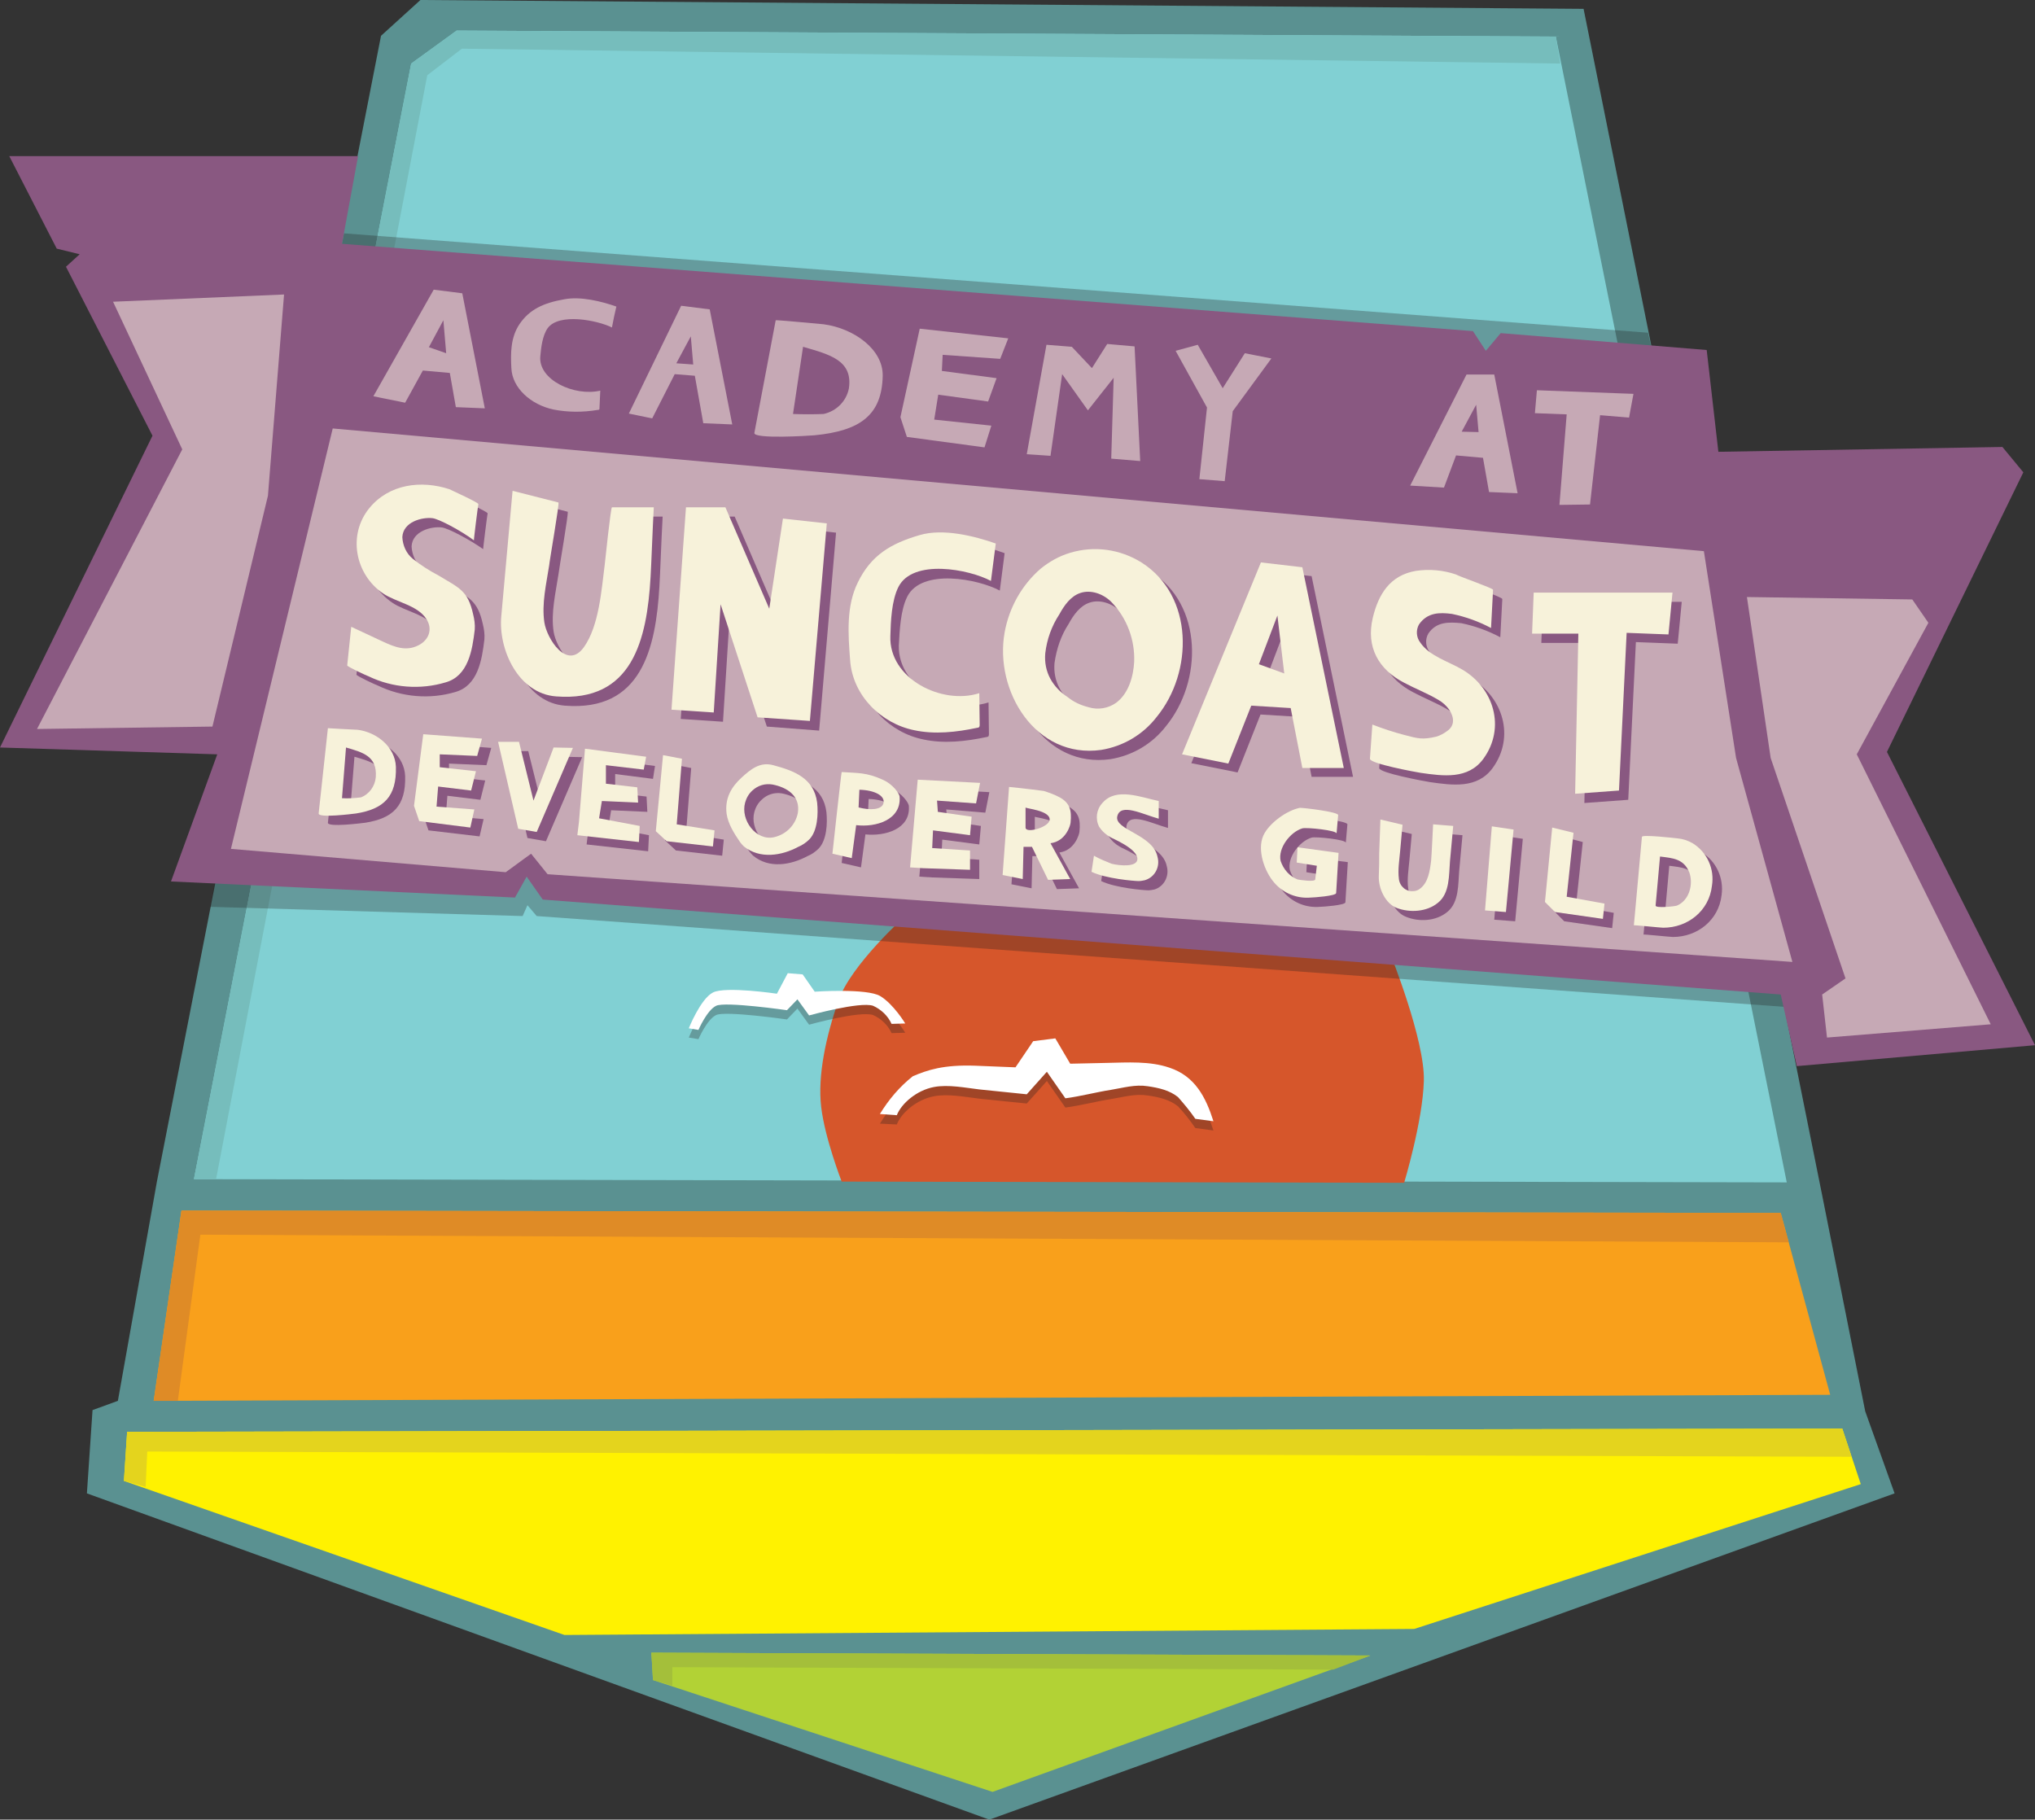 <?xml version="1.0" encoding="utf-8"?>
<!-- Generator: Adobe Illustrator 22.1.0, SVG Export Plug-In . SVG Version: 6.00 Build 0)  -->
<svg version="1.1" id="Layer_1" xmlns="http://www.w3.org/2000/svg" xmlns:xlink="http://www.w3.org/1999/xlink" x="0px" y="0px"
	 viewBox="0 0 505.8 452.3" style="enable-background:new 0 0 505.8 452.3;" xml:space="preserve">
<rect x="0" y="0" width="505.8" height="452.3" fill="#333333" stroke="none"/>
<style type="text/css">
	.st0{fill:#5A9191;}
	.st1{fill:#81D0D3;}
	.st2{fill:#76BDBC;}
	.st3{fill:#D6562B;}
	.st4{fill:#231F20;fill-opacity:0.3;}
	.st5{fill:#895881;}
	.st6{fill:#C6A9B5;}
	.st7{fill:#FFF200;}
	.st8{fill:#F9A01B;}
	.st9{fill:#FFFFFF;}
	.st10{fill:#B2D235;}
	.st11{fill:#F7F2DA;}
	.st12{fill:#DF8B26;}
	.st13{fill:#E4D41D;}
	.st14{fill:#A4BF3A;}
</style>
<title>bouy-academy</title>
<g id="Layer_2_1_">
	<polygon class="st0" points="94.7,8.9 104.5,0 393.6,2.2 452.9,297.1 463.6,350.8 470.9,371.2 245.9,452.3 21.6,371.2 23,350.5 
		29.3,348.2 39,293.7 	"/>
	<polygon class="st1" points="102.2,15.8 113.5,7.6 386.7,9.1 444.1,293.9 48.2,293.1 	"/>
	<polygon class="st2" points="387.8,15.8 386.7,9.1 113.5,7.6 102.2,15.8 48.2,293.1 53.7,293.1 106.2,18.7 114.8,12.1 	"/>
	<path class="st3" d="M209.2,293.7L349,294c0,0,4.6-15.2,4.9-25.3s-8.3-31.5-8.3-31.5L225,227.7c0,0-13.5,12.1-16.6,21
		s-5.2,18.6-4.3,26.4S209.2,293.7,209.2,293.7z"/>
	<polygon class="st4" points="85.5,58 52.2,225.4 129.9,227.7 131.1,225 133.4,227.7 448.1,250.6 409.6,82.7 	"/>
	<polygon class="st5" points="2.3,38.8 89,38.8 85,60.6 366.1,82.3 369.3,87.2 373,82.8 424.2,87 427.1,112.3 497.7,111.1 
		502.9,117.4 469,186.9 505.8,259.8 446.6,265 442.6,247.2 134.9,223.6 130.9,217.9 128,223.1 42.5,219.1 54,187.5 0,185.8 
		37.9,108.3 16.4,66.3 19.8,63.2 14.1,61.8 	"/>
	<polygon class="st6" points="28.1,75 70.6,73.2 66.6,123.2 52.8,180.6 9.2,181.2 45.3,111.7 	"/>
	<polygon class="st6" points="82.7,106.5 57.4,211 125.7,216.8 132,212.2 136.1,217.3 445.5,239.1 431.5,188.4 423.5,137 	"/>
	<polygon class="st6" points="475.3,149 479.3,154.8 461.5,187.5 494.8,254.6 454.1,257.9 452.9,247.2 458.7,243.2 440.1,188.4 
		434.2,148.4 	"/>
	<polygon class="st7" points="31.6,355.9 30.8,368.1 140.3,406.4 351.5,404.9 462.5,368.9 457.9,355.1 	"/>
	<polygon class="st8" points="45.1,300.9 38.2,348.2 454.9,346.7 442.6,301.5 	"/>
	<path class="st4" d="M195.8,244.2l3.7,0.3l3,4.3c0,0,13-0.9,16.3,1.1s6.2,6.8,6.2,6.8l-3.4,0.1c-0.9-2-2.6-3.6-4.6-4.5
		c-3.3-1.1-15.9,2.4-15.9,2.4l-2.9-4l-2.6,2.7c0,0-15.3-2.2-17.6-1.1s-4.4,6-4.4,6l-2.4-0.4c0,0,2.9-7.3,6-8.9s15.9,0.3,15.9,0.3
		L195.8,244.2z"/>
	<path class="st4" d="M256.8,261.1l5.5-0.7l3.7,6.3l9.1-0.2c5.1-0.1,10.7-0.5,15.6,1.2c6.3,2.1,9,7.3,10.9,13.3l-4.5-0.6
		c-1.3-1.9-2.7-3.7-4.3-5.4c-2.1-1.7-4.8-2.3-7.5-2.7c-3.2-0.5-6.1,0.4-9.2,0.9c-3.8,0.6-7.5,1.6-11.3,2.1l-4.6-6.6l-5,5.6
		l-11.7-1.2c-3.5-0.4-7.8-1.3-11.4-0.6c-4.2,0.8-8,4-9.2,7l-4.2-0.2c2.2-3.6,4.9-6.8,8.2-9.4c3.6-1.5,7.5-2.9,15.6-2.6l9.9,0.4
		L256.8,261.1z"/>
	<path class="st9" d="M195.8,241.9l3.7,0.3l3,4.3c0,0,13-0.9,16.3,1.1s6.2,6.8,6.2,6.8l-3.4,0.1c-0.9-2-2.6-3.6-4.6-4.5
		c-3.3-1.1-15.9,2.4-15.9,2.4l-2.9-4l-2.6,2.7c0,0-15.3-2.2-17.6-1.1s-4.4,6-4.4,6l-2.4-0.4c0,0,2.9-7.3,6-8.9s15.9,0.3,15.9,0.3
		L195.8,241.9z"/>
	<path class="st9" d="M256.8,258.8l5.5-0.7l3.7,6.3l9.1-0.2c5.1-0.1,10.7-0.5,15.6,1.2c6.3,2.1,9,7.3,10.9,13.3l-4.5-0.6
		c-1.3-1.9-2.8-3.7-4.3-5.4c-2.1-1.7-4.8-2.3-7.5-2.7c-3.2-0.5-6.1,0.4-9.2,0.9c-3.8,0.6-7.5,1.6-11.3,2.1l-4.6-6.6l-5,5.6
		l-11.7-1.2c-3.5-0.4-7.8-1.3-11.4-0.6c-4.2,0.8-8,4-9.2,7l-4.2-0.3c2.2-3.6,4.9-6.8,8.2-9.4c3.6-1.5,7.5-2.9,15.6-2.6l9.9,0.4
		L256.8,258.8z"/>
	<polygon class="st10" points="161.9,410.8 162.3,417.6 246.7,445.4 340.6,411.5 	"/>
	<path class="st5" d="M121.2,127.6c0-0.4-6.6-3.4-7.2-3.7c-7-2.3-15-1.3-19.9,4.7c-5.4,6.6-3.7,16.4,3.4,21.2
		c3.2,2.2,8.6,2.9,10.8,6.4c1.6,2.5,0.6,5.2-2,6.5c-3.1,1.6-6,0.4-9-1c-2.6-1.2-5.2-2.4-7.7-3.6l-1,9.6c0,0.3,4.7,2.5,5.3,2.7
		c6,2.9,12.9,3.5,19.3,1.6c5.6-1.6,6.6-8,7.2-13.1c0.1-1.3-0.1-2.6-0.4-3.8c-1.3-6-3.6-6.6-8.5-9.6c-2.3-1.2-4.6-2.6-6.6-4.3
		c-1.6-1.3-2.5-3.3-2.6-5.4c0.2-3.8,4.9-5,7.5-4.7c1.6,0.2,6.9,3,10.3,5.4C120,136.7,121.1,128,121.2,127.6z"/>
	<path class="st5" d="M129.7,124.3l11.4,2.9c0.3,0.1-2.2,14.5-2.3,15.6c-0.7,4.6-1.9,9.5-1.2,14.2c0.6,4,5.6,12,9.8,6.2
		c3.8-5.2,4.4-14.3,5.2-20.5c0.1-0.9,1.5-14.3,1.8-14.3h10.3c-0.3,5.3-0.6,14-0.8,17.3c-0.9,15.6-4.5,31.2-23.5,29.7
		c-9.4-0.7-14.4-11.7-13.6-20L129.7,124.3z"/>
	<polygon class="st5" points="169.2,178.7 172.8,128.4 182.6,128.4 193.5,153.6 196.9,131.2 207.8,132.4 203.6,181.6 190.6,180.6 
		181.4,152.5 179.7,179.4 	"/>
	<path class="st5" d="M245.7,174.6l0.1,7.8c0,0.2,0,0.4-0.1,0.6c-0.1,0.1-0.3,0.2-0.5,0.2c-5.2,1.1-10.6,1.7-15.7,0.6
		c-8.4-1.7-15.3-8.7-16-17.4c-0.5-6.5-1-13.4,1.9-19.3c3.3-6.8,8.2-9.7,15.4-11.8c5.8-1.6,13.5,0.2,18.9,2.2l-1.2,9.3
		c-5.4-2.9-19.4-5.6-23,1.5c-1.7,3.4-1.9,8.5-2.1,12.2C223.2,171,236.4,177.6,245.7,174.6z"/>
	<path class="st5" d="M315.7,142.1l10.3,1.1l10.3,49.9h-10.3l-2.9-14.9l-9.8-0.6l-5.7,14.4l-11.5-2.3L315.7,142.1z M315.2,167.4
		l6.3,2.3l-1.7-14.4L315.2,167.4z"/>
	<path class="st5" d="M260.9,143.7c2.2-1.8,4.7-3.2,7.4-4c6-1.8,12.4-0.9,17.7,2.4c13.1,8.2,12.9,27.3,3.8,38.4
		c-3.4,4.4-8.3,7.3-13.8,8.2c-16.3,2.3-26.6-14.7-24-29.2C253.1,153.4,256.2,147.8,260.9,143.7z M272.9,178.1
		c2.3,0.7,4.8,0.3,6.8-1.1c3-2.3,4.3-6.5,4.5-10.2c0.2-5.5-1.8-10.9-5.7-14.8c-2-2-5.1-3.1-7.7-2.2c-2.4,0.8-4,3.1-5.2,5.3
		c-1.9,2.9-3,6.2-3.5,9.7c-0.4,4.6,1.8,8.4,5.6,10.9C269.2,176.8,271,177.6,272.9,178.1L272.9,178.1z"/>
	<path class="st5" d="M373.4,148.9c0,0-0.5,9.5-0.5,9.5c-3-1.6-6.3-2.8-9.7-3.5c-3.1-0.3-6.2-0.4-8.2,2.6c-0.8,1.4-0.7,3.2,0.3,4.5
		c2.3,3.4,7,4.7,10.4,6.7c7.9,4.6,10.9,14.5,5.3,22.2c-3.8,5.2-10,4.3-15.6,3.5c-1.3-0.2-12.7-2.3-12.6-3.5c0,0,0.6-8.4,0.6-8.5
		c2.6,1,5.3,1.9,8,2.6c3.4,0.9,4.5,1.2,7.9,0.4c1-0.3,1.9-0.8,2.7-1.4c2-1.4,1.7-3.4,0.5-5.2c-0.7-1-1.7-1.9-2.8-2.5
		c-2.7-1.6-5.6-2.7-8.4-4.2c-6.4-3.3-9.6-8.9-7.8-16.1c1.4-5.9,4.3-10.6,10.7-11.7c3.4-0.5,6.8-0.2,10,0.9
		C365,145.6,373.4,148.4,373.4,148.9z"/>
	<polygon class="st5" points="383.5,149.6 383.1,159.8 394.6,159.8 393.8,199.6 404.7,198.8 406.6,159.6 417,160 418,149.6 	"/>
	<path class="st5" d="M81.5,204.5l2.3-21.2c0-0.1,6.8,0.4,7.4,0.4c4.7,0.6,9.3,4.2,9.5,9.2c0.2,7.4-3,10.5-9.9,11.6
		C90,204.6,81.4,205.7,81.5,204.5z M91.9,200.5c2.1-0.8,3.5-2.8,3.6-5c0.4-5.3-3.3-6.2-7.4-7.4l-1,12.6
		C88.8,200.8,90.4,200.7,91.9,200.5L91.9,200.5z"/>
	<polygon class="st5" points="107.5,184.8 105.2,202.6 106.5,206.4 119.2,207.9 120.2,203.6 110.8,202.8 111.2,197.8 119.4,198.8 
		120.6,194 111.6,193 111.6,189.8 120.9,190.2 122.1,185.9 	"/>
	<polygon class="st5" points="126.1,186.7 131.3,186.7 134.9,201.2 139.9,188.1 144.7,188.2 135.7,209.1 131.1,208.3 	"/>
	<polygon class="st5" points="147.7,188.4 146.2,206.6 145.8,209.9 161.1,211.6 161.3,207.6 151.2,205.7 151.9,201.4 160.9,201.8 
		160.7,198 152.9,197.1 152.9,192.4 162.3,193.6 162.8,190.4 	"/>
	<polygon class="st5" points="167.1,190 171.8,190.9 170.5,207.2 179.9,208.7 179.5,212.7 168,211.4 165.3,208.9 	"/>
	<path class="st5" d="M186.6,195.6c2.3-2.1,4.6-4,7.9-3.1c5.2,1.4,10.1,3.2,10.9,9.3c0.3,2.8,0.1,7-1.9,9.1
		c-0.8,0.8-1.8,1.5-2.8,1.9c-4.1,2.2-9.5,3.2-13.5-0.1c-0.3-0.3-0.6-0.6-0.9-1c-1.5-2.2-3-4.5-3.4-7.1
		C182.4,200.7,184.1,197.9,186.6,195.6z M189.3,198.8c-0.9,0.8-1.5,1.9-1.8,3c-1.2,4.3,2.7,9.6,7.2,8.5c3-0.7,5.3-3,5.9-6
		c0.7-4.3-2.7-6.4-6.3-7.1C192.5,196.9,190.6,197.5,189.3,198.8z"/>
	<path class="st5" d="M221.9,196.2c2.2,1,4,3.3,4,4.2c0.4,5.7-5.9,7.5-10.8,7l-1.1,8.2l-4.8-1.1c0,0,2.2-20.3,2.3-20.3
		C215.4,194.5,217.6,194.2,221.9,196.2z M215.9,198.6l-0.2,4.4c2.7,0.7,5.8,0.7,6.2-1.1S219.7,198.7,215.9,198.6L215.9,198.6z"/>
	<polygon class="st5" points="230.4,196.1 228.5,217.9 231.7,218.1 243.4,218.5 243.4,213.7 234,213.1 234.2,208.7 243.4,209.9 
		243.8,205.3 235.4,204.1 235.2,201.2 244.9,202 245.9,196.9 	"/>
	<path class="st5" d="M265.6,200.5c2.5,1.4,3,3.2,2.7,6.2c0,0.5-1.1,4.7-5,5.2l4.9,8.9l-5.5,0.2l-4-8.2h-2.1l-0.2,8l-5-1L253,198
		c4,0.4,7.9,0.9,8.6,1C263,199.4,264.4,199.9,265.6,200.5z M257.2,203v5c0,1.6,6-0.1,6-2C263.2,203.7,257.2,203.2,257.2,203z"/>
	<path class="st5" d="M290.3,201.4v4.4c-4-1.1-9.5-4-10.3-0.6s8.9,4.5,10,10.1c0.7,2.5-0.7,5.1-3.1,5.8c-0.5,0.1-1,0.2-1.5,0.2
		c-1.1,0-8.2-0.6-11.7-2.3l0.6-4c1.4,0.8,2.9,1.4,4.4,2c2.1,0.5,6.4,0.9,6.4-1.1c0-2.6-6.3-5.1-6.7-5.4c-1.1-0.6-2.1-1.5-2.8-2.6
		c-1-1.9-0.7-4.3,0.7-5.9C279.7,197.9,285.9,200.5,290.3,201.4z"/>
	<path class="st5" d="M334.9,204.9l-0.4,4.6c0.2-0.8-7.5-1.6-8.5-1.3c-3,0.9-6.1,4.9-5.4,8.1c0.7,2.1,2.2,3.8,4.3,4.6
		c0.4,0.1,4.3,0.7,4.4,0.1l0.4-3.4l-5-0.8l0.2-3.8l10.1,1.3l-0.6,10c-0.1,0.7-5.6,1.1-6.3,1.1c-3.4,0.3-6.7-1-9-3.6
		c-2.5-2.8-4.4-8.2-2.8-11.8c1.4-3.1,5.9-6.3,9.1-6.8C326.5,203.1,334.9,204.1,334.9,204.9z"/>
	<path class="st5" d="M345.4,206l5.5,1.3l-0.6,6.6c-0.2,2.3-0.6,4.6-0.3,6.9c0.2,1.8,1.8,3.2,3.6,3c0.5,0,1.1-0.2,1.5-0.5
		c2.2-1.5,2.6-4.6,2.9-7c0.1-0.7,0.5-9.1,0.5-9.1l5,0.4l-0.8,8.7c-0.3,3.4,0,8-3,10.4c-2.8,2.3-7,2.5-10.2,1.2
		c-2.9-1.1-4.6-4.9-4.5-7.9c0.1-1.9,0.1-3.7,0.1-5.6L345.4,206z"/>
	<polygon class="st5" points="373.1,207.7 371.4,228.6 376.6,229 378.5,208.5 	"/>
	<polygon class="st5" points="388.1,207.9 393.4,209.3 391.7,225.2 401.1,226.9 400.7,230.7 388.8,229 386.3,226.5 	"/>
	<path class="st5" d="M423,211.9c3.6,2.2,5.5,6.4,4.9,10.6c-0.7,6.2-6,10.4-12.1,10.4c-0.6,0-7.3-0.7-7.3-0.6
		c0.7-7.3,1.3-14.7,1.9-22c0.1-0.6,8.1,0.3,8.9,0.4C420.5,210.8,421.8,211.2,423,211.9z M414.9,215.2c0,0-1.1,12.2-1.1,12.2
		c0,0.7,4.8,0.2,5.3,0c3.1-1.2,4.1-5.3,3.1-8.2C420.7,215.7,418,215.6,414.9,215.2L414.9,215.2z"/>
	<path class="st11" d="M118.9,125.3c0-0.4-6.6-3.4-7.2-3.7c-7-2.3-15-1.3-19.9,4.7c-5.4,6.6-3.6,16.4,3.4,21.2
		c3.2,2.2,8.6,2.9,10.8,6.4c1.6,2.5,0.6,5.2-2,6.5c-3.1,1.6-6,0.4-9-1c-2.6-1.2-5.1-2.4-7.7-3.6l-1,9.6c0,0.3,4.7,2.5,5.3,2.7
		c6,2.9,12.9,3.4,19.2,1.5c5.6-1.6,6.6-8,7.2-13.1c0.1-1.3-0.1-2.6-0.4-3.8c-1.3-6-3.6-6.6-8.5-9.6c-2.3-1.2-4.5-2.6-6.5-4.2
		c-1.6-1.3-2.5-3.3-2.6-5.4c0.2-3.8,4.9-5,7.5-4.7c1.6,0.2,6.9,3,10.3,5.5C117.7,134.4,118.8,125.7,118.9,125.3z"/>
	<path class="st11" d="M127.4,122l11.4,2.9c0.3,0.1-2.2,14.4-2.3,15.6c-0.7,4.6-1.9,9.5-1.2,14.2c0.6,4,5.6,12,9.8,6.2
		c3.8-5.3,4.4-14.3,5.2-20.5c0.1-0.9,1.5-14.3,1.8-14.3h10.4c-0.3,5.3-0.6,14-0.8,17.3c-0.9,15.6-4.5,31.2-23.5,29.7
		c-9.4-0.7-14.4-11.7-13.6-20L127.4,122z"/>
	<polygon class="st11" points="166.9,176.4 170.5,126.1 180.3,126.1 191.2,151.3 194.6,128.9 205.5,130.1 201.3,179.2 188.3,178.3 
		179.1,150.2 177.4,177.1 	"/>
	<path class="st11" d="M243.4,172.3l0.1,7.8c0,0.2,0,0.4-0.1,0.6c-0.1,0.1-0.3,0.2-0.5,0.2c-5.2,1.1-10.6,1.7-15.7,0.6
		c-8.3-1.7-15.3-8.7-15.9-17.4c-0.5-6.5-1-13.4,1.9-19.3c3.3-6.8,8.2-9.7,15.4-11.8c5.8-1.7,13.5,0.2,18.9,2.1
		c-0.4,3.1-0.8,6.2-1.2,9.3c-5.4-2.9-19.4-5.6-23,1.5c-1.7,3.4-1.9,8.5-2,12.2C220.9,168.7,234.1,175.3,243.4,172.3z"/>
	<path class="st11" d="M313.4,139.8l10.3,1.2l10.3,49.9h-10.3l-2.9-14.9l-9.8-0.6l-5.7,14.4l-11.5-2.3L313.4,139.8z M312.9,165.1
		l6.3,2.3l-1.7-14.4L312.9,165.1z"/>
	<path class="st11" d="M258.6,141.4c2.2-1.8,4.7-3.2,7.4-4c6-1.8,12.4-0.9,17.7,2.4c13.1,8.3,12.9,27.3,3.8,38.4
		c-3.4,4.4-8.3,7.3-13.8,8.2c-16.3,2.3-26.6-14.7-24-29.2C250.8,151.1,253.9,145.5,258.6,141.4z M270.6,175.8
		c2.3,0.7,4.8,0.3,6.8-1.1c3.1-2.3,4.3-6.5,4.5-10.2c0.2-5.5-1.8-10.9-5.7-14.9c-2-2-5.1-3.1-7.7-2.2c-2.4,0.8-4,3.1-5.2,5.3
		c-1.9,2.9-3.1,6.2-3.5,9.7c-0.4,4.6,1.8,8.4,5.6,10.9C266.9,174.5,268.6,175.3,270.6,175.8L270.6,175.8z"/>
	<path class="st11" d="M371.1,146.6c0,0-0.5,9.5-0.5,9.5c-3-1.6-6.3-2.8-9.7-3.5c-3.1-0.4-6.1-0.4-8.2,2.6c-0.8,1.4-0.7,3.2,0.3,4.5
		c2.3,3.4,7,4.7,10.4,6.7c7.9,4.6,10.9,14.5,5.3,22.2c-3.8,5.2-10,4.3-15.6,3.5c-1.3-0.2-12.7-2.3-12.6-3.5c0,0,0.6-8.4,0.6-8.5
		c2.6,1,5.3,1.9,8,2.6c3.4,0.9,4.5,1.2,7.9,0.4c1-0.3,1.9-0.8,2.7-1.4c2-1.4,1.7-3.5,0.5-5.3c-0.7-1-1.7-1.9-2.8-2.5
		c-2.7-1.6-5.6-2.7-8.4-4.2c-6.4-3.3-9.5-8.9-7.8-16.1c1.4-5.9,4.3-10.6,10.7-11.7c3.4-0.5,6.8-0.2,10,0.9
		C362.7,143.3,371.1,146.2,371.1,146.6z"/>
	<polygon class="st11" points="381.2,147.3 380.8,157.5 392.3,157.5 391.5,197.3 402.4,196.5 404.3,157.3 414.7,157.7 415.7,147.3 	
		"/>
	<path class="st11" d="M79.2,202.2l2.3-21.2c0,0,6.8,0.4,7.4,0.4c4.7,0.6,9.3,4.2,9.5,9.2c0.2,7.4-3,10.5-9.9,11.6
		C87.7,202.3,79.1,203.4,79.2,202.2z M89.7,198.2c2.1-0.8,3.5-2.8,3.7-5c0.4-5.3-3.3-6.2-7.4-7.4l-1,12.6
		C86.5,198.5,88.1,198.4,89.7,198.2L89.7,198.2z"/>
	<polygon class="st11" points="105.2,182.5 102.9,200.3 104.2,204.1 116.9,205.7 117.9,201.2 108.5,200.5 108.9,195.5 117.1,196.5 
		118.3,191.7 109.3,190.7 109.3,187.5 118.6,187.9 119.8,183.6 	"/>
	<polygon class="st11" points="123.8,184.4 129,184.4 132.6,199 137.6,185.8 142.4,185.9 133.4,206.8 128.8,206 	"/>
	<polygon class="st11" points="145.4,186.1 143.9,204.3 143.5,207.6 158.8,209.3 159,205.3 148.9,203.4 149.6,199.1 158.6,199.5 
		158.4,195.7 150.6,194.8 150.6,190.2 160,191.3 160.6,188.1 	"/>
	<polygon class="st11" points="164.8,187.7 169.5,188.6 168.2,204.9 177.6,206.4 177.2,210.4 165.7,209.1 163,206.6 	"/>
	<path class="st11" d="M184.3,193.3c2.3-2.1,4.6-4,7.9-3.1c5.2,1.4,10.1,3.2,10.9,9.3c0.3,2.8,0.1,7-1.9,9.1
		c-0.8,0.8-1.8,1.5-2.8,1.9c-4.1,2.2-9.5,3.1-13.5-0.1c-0.3-0.3-0.6-0.6-0.9-1c-1.5-2.2-3-4.5-3.4-7.1
		C180.1,198.4,181.8,195.6,184.3,193.3z M187,196.5c-0.9,0.8-1.5,1.9-1.8,3c-1.2,4.3,2.7,9.6,7.2,8.6c3-0.7,5.3-3,5.9-6
		c0.7-4.3-2.7-6.4-6.3-7.1C190.2,194.7,188.4,195.2,187,196.5L187,196.5z"/>
	<path class="st11" d="M219.6,193.9c2.2,1,4,3.3,4,4.2c0.4,5.7-5.9,7.6-10.8,7l-1.1,8.2l-4.8-1.1c0,0,2.2-20.3,2.3-20.3
		C213.1,192.2,215.3,191.9,219.6,193.9z M213.6,196.3l-0.2,4.4c2.7,0.7,5.8,0.7,6.2-1.1S217.4,196.4,213.6,196.3L213.6,196.3z"/>
	<polygon class="st11" points="228.1,193.8 226.2,215.6 229.4,215.8 241.1,216.2 241.1,211.4 231.7,210.8 231.9,206.4 241.1,207.6 
		241.5,203 233.1,201.8 232.9,199 242.6,199.7 243.6,194.6 	"/>
	<path class="st11" d="M263.4,198.2c2.5,1.4,3,3.2,2.7,6.2c0,0.6-1.1,4.7-5,5.2l4.9,8.9l-5.5,0.2l-4-8.2h-2.1l-0.2,8l-5-1
		c0,0,1.6-21.8,1.6-21.9c4,0.4,7.9,0.9,8.6,1C260.7,197,262.1,197.5,263.4,198.2z M254.9,200.7v5c0,1.6,6-0.1,6-2
		C260.9,201.4,254.9,201,254.9,200.7L254.9,200.7z"/>
	<path class="st11" d="M288,199.1v4.4c-4-1.1-9.5-4-10.3-0.6s8.9,4.5,10,10.1c0.7,2.5-0.7,5.1-3.2,5.8c-0.5,0.1-1,0.2-1.5,0.2
		c-1.1,0-8.2-0.6-11.7-2.3l0.6-4c1.4,0.8,2.9,1.4,4.4,2c2,0.5,6.4,0.9,6.4-1.2c0-2.6-6.3-5.1-6.7-5.4c-1.1-0.6-2.1-1.5-2.8-2.6
		c-1-1.9-0.7-4.3,0.8-5.9C277.4,195.6,283.6,198.2,288,199.1z"/>
	<path class="st11" d="M332.6,202.6l-0.4,4.6c0.2-0.8-7.5-1.6-8.5-1.3c-3,0.9-6.1,4.9-5.4,8.1c0.7,2.1,2.2,3.8,4.2,4.6
		c0.4,0.1,4.3,0.7,4.4,0l0.4-3.4l-5-0.8l0.2-3.8l10.2,1.4l-0.6,10c-0.1,0.7-5.6,1.1-6.3,1.1c-3.4,0.3-6.7-1-9-3.6
		c-2.5-2.8-4.4-8.2-2.8-11.8c1.4-3.1,5.9-6.3,9.1-6.9C324.2,200.8,332.6,201.8,332.6,202.6z"/>
	<path class="st11" d="M343.1,203.7l5.5,1.3l-0.6,6.6c-0.2,2.3-0.6,4.6-0.3,6.9c0.2,1.8,1.8,3.2,3.6,3c0.5,0,1.1-0.2,1.5-0.5
		c2.2-1.5,2.6-4.6,2.9-7c0.1-0.7,0.5-9.1,0.5-9.1l5,0.4l-0.8,8.7c-0.3,3.5,0,8-3,10.4c-2.8,2.3-7,2.5-10.2,1.3
		c-2.9-1.1-4.6-4.9-4.5-7.9c0.1-1.9,0.1-3.7,0.1-5.6L343.1,203.7z"/>
	<polygon class="st11" points="370.8,205.4 369.1,226.3 374.3,226.7 376.2,206.2 	"/>
	<polygon class="st11" points="385.8,205.7 391.1,207 389.4,222.9 398.8,224.6 398.4,228.4 386.5,226.7 384,224.2 	"/>
	<path class="st11" d="M420.7,209.6c3.6,2.2,5.5,6.4,4.8,10.6c-0.7,6.2-6,10.4-12.1,10.4c-0.6,0-7.3-0.7-7.3-0.6l2-22
		c0.1-0.6,8.1,0.3,8.9,0.4C418.2,208.5,419.5,208.9,420.7,209.6z M412.6,212.9c0,0-1.1,12.2-1.1,12.2c0,0.7,4.8,0.2,5.3,0
		c3.1-1.3,4.1-5.3,3.1-8.2C418.5,213.4,415.7,213.3,412.6,212.9z"/>
	<polygon class="st12" points="49.8,306.9 444.6,308.8 442.6,301.5 45.1,300.9 38.2,348.2 44.2,348.2 	"/>
	<polygon class="st13" points="36.6,360.8 36.2,369.6 30.8,368.1 31.6,355.9 457.9,355.1 460.2,362.1 	"/>
	<polygon class="st14" points="167.1,414.4 167.1,419 162.3,417.6 161.9,410.8 340.6,411.5 331.4,415 	"/>
</g>
<g id="Layer_3">
	<path class="st6" d="M149.2,97.1l-0.2,4.4c0,0.1,0,0.3-0.1,0.3c-0.1,0.1-0.2,0.1-0.4,0.1c-3.6,0.6-7.3,0.6-10.9-0.1
		c-5.7-1.2-10.3-5.4-10.5-10.3c-0.2-3.7-0.2-7.6,2-10.9c2.5-3.7,6-5.3,11.1-6.2c4.1-0.8,9.3,0.5,13,1.8c-0.4,1.7-0.8,3.5-1.1,5.2
		c-3.6-1.8-13.2-3.7-16,0.2c-1.3,1.9-1.6,4.8-1.8,6.9C133.7,94.4,142.7,98.6,149.2,97.1z"/>
	<polygon class="st6" points="382,97 381.5,102.7 389.4,103 387.6,125.5 395.2,125.4 397.7,103.2 404.9,103.8 406,97.9 	"/>
	<path class="st6" d="M187.5,107.6l5.3-28c0-0.1,11,0.9,11.9,1c7.5,1,14.8,6.2,14.7,12.8c-0.2,9.8-5.6,13.7-17,14.8
		C201.3,108.3,187.2,109.2,187.5,107.6z M204.7,102.9c3.2-0.7,5.7-3.2,6.3-6.4c1-7-4.9-8.4-11.4-10.3l-2.5,16.7
		C199.6,103,202.2,103,204.7,102.9L204.7,102.9z"/>
	<polygon class="st6" points="228.6,81.7 223.8,103.7 225.4,108.6 244.7,111.2 246.4,105.8 232.2,104.3 233.2,98.1 245.6,99.8 
		247.7,94 234.1,92.2 234.3,88.2 248.6,89.2 250.6,84.1 	"/>
	<path class="st6" d="M107.8,72l7.1,0.9l5.6,28.6l-7.2-0.3l-1.5-8.5l-6.7-0.6l-4.4,8l-7.9-1.6L107.8,72z M106.6,86.3l4.3,1.5
		l-0.7-8.2L106.6,86.3z"/>
	<path class="st6" d="M169.3,76l7.1,0.9l5.6,28.6l-7.2-0.3l-2.1-11.8l-5-0.4l-5.6,11l-5.8-1.2L169.3,76z M168.1,90.3l4.2,0.3l-0.6-7
		L168.1,90.3z"/>
	<polygon class="st6" points="255.2,112.9 260.1,85.7 266.4,86.2 271.4,91.5 275.2,85.5 282,86.1 283.4,114.6 276.2,114 276.8,93.9 
		270.4,102 264,93 261.1,113.3 	"/>
	<polygon class="st6" points="292.2,87.2 297.7,85.7 303.9,96.5 309.4,87.8 316,89.1 306.4,102.2 304.4,119.6 298.1,119.1 
		300,101.3 	"/>
	<path class="st6" d="M364.5,93.1h6.9l5.8,29.5l-7.1-0.3l-1.5-8.5l-6.7-0.6l-3,8l-8.4-0.5L364.5,93.1z M363.3,107.3l4.2,0.1
		l-0.6-6.8L363.3,107.3z"/>
</g>
</svg>
